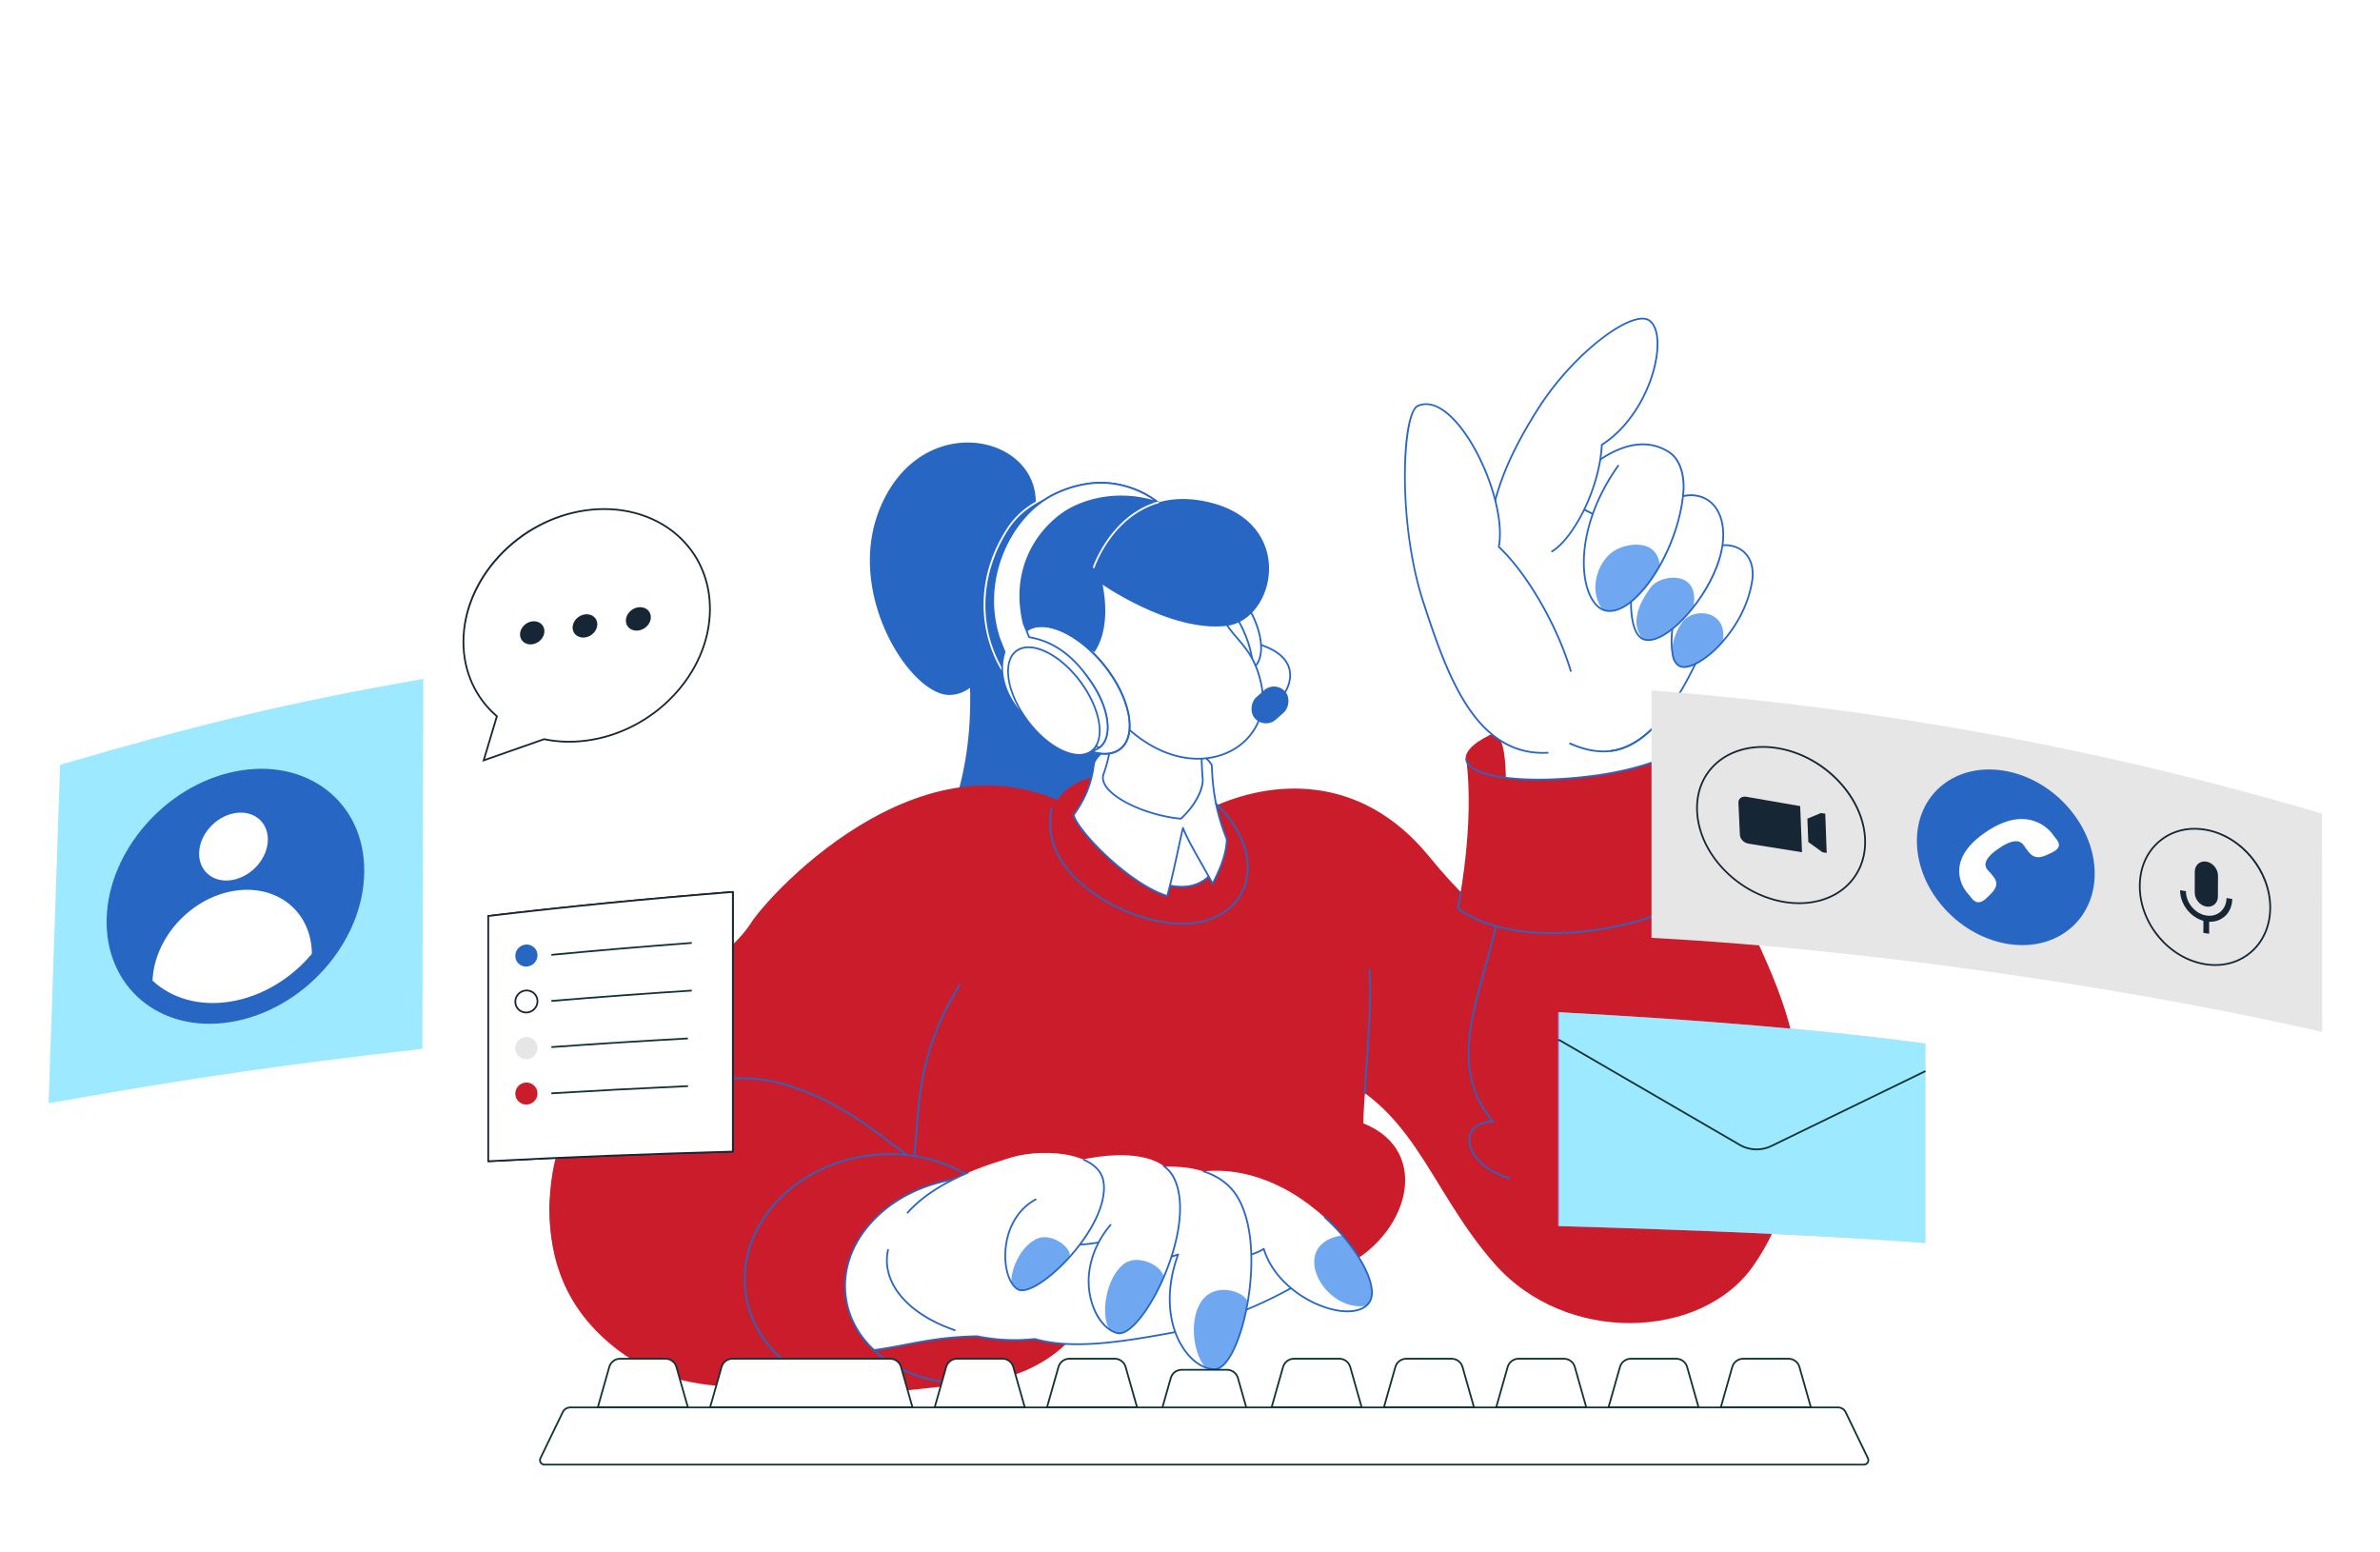 <svg xmlns="http://www.w3.org/2000/svg" viewBox="0 0 2300 1500" width="2300" height="1500"><path fill="#FFF" d="M0 0h2300v1500H0z"/><g transform="translate(531.0 307.0) rotate(0.0 605.5 519.5) scale(0.847 0.847)"><svg width="1429.482" height="1226.518" viewBox="0 0 1429.482 1226.518"><path d="M471.775 341.725c19.03 113.128 5.386 207.06-41.921 281.218l315.52-32.455-64.168-265.342-209.432 16.58z" fill="#2866C4"/><path d="M468.102 761.005c-74.466 121.72-27.126 180.156-79.01 300.163-52.235 120.818-215.483 181.595-333.729 87.357-69.921-55.725-73.957-182.784-10.14-276.886 56.643-83.523 154.362-133.446 184.655-181.13 22.194-34.936 211.912-241.755 389.277-117.868 5.918 11.708-115.499 130.25-151.053 188.365z" fill="#CA1C2B"/><path d="M468.102 761.005c-74.466 121.72-27.126 180.156-79.01 300.163m364.885-235.136c16.498 8.38 48.846 6.752 113.782 27.358 119.092 37.792 131.47 135.805 210.31 225.593 81.881 93.251 235.754 86.707 294.779 3.48 73.699-103.919 46.465-229.063-49.814-289.546-85.454-53.684-187.364-64.921-234.28-96.392-24.587-16.493-52.242-41.567-84.779-81.539-79.386-97.525-181.964-87.017-248.063-56.421-94.842 43.901-89.279 223.104-1.935 267.468z" fill="#CA1C2B"/><ellipse cx="1178.248" cy="486.144" fill="#CA1C2B" rx="133.434" ry="37.808" transform="matrix(.991 -.131 .131 .991 -53.691 159.14)"/><path d="M1092.099 559.986c-1.525-25.336 1.171-64.881-8.257-80.25-4.371-57.676 116.113-79.467 168.531-42.425 4.539 3.207 20.862 6.078 24.255 10.182-3.391 4.435-8.609 10.957-13.363 16.176 1.101 29.59 18.304 63.741 30.648 102.047 19.096 59.256-192.565 147.943-201.814-5.73z" fill="#fff"/><path d="M1095.903 981.853c-52.579-15.317-62.573-63.285-19.346-64.896-80.039-100.034 43.195-200.961-5.486-332.784-4.749-62.67 254.914-40.773 275.416 44.431 17.668 73.425 68.425 129.678 80.8 244.925 7.77 72.363-5.609 119.693-31.902 170.058-63.296 121.247-242.207 87.758-299.482-61.735zm-654.661-318.68c-63.661 68.177-85.06 240.091-72.979 313.79-61.617 20.539-33.829 117.793 57.925 127.105 187.705-108.727 362.522 31.166 476.091-19.85 77.385-34.762 106.513-133.277 26.257-165.248 1.255-52.553 16.136-173.866 1.088-197.996-28.335-45.438-106.3-99-126.595-110.315-11.555-6.443-16.186 24.549-55.405 63.768-9.391 9.391-43.249 3.13-54.261 1.043-42.783-26.087-61.935-74.226-73.872-72.729-75.107 9.42-149.818 29.982-178.25 60.431z" fill="#CA1C2B"/><path d="M389.091 1062.168a1 1 0 0 1-.917-1.396c23.115-53.466 26.492-94.813 29.757-134.799 4.113-50.37 7.998-97.948 49.318-165.488a.999.999 0 1 1 1.706 1.043c-41.072 67.135-44.938 114.481-49.031 164.608-3.278 40.147-6.668 81.661-29.914 135.429a1.001 1.001 0 0 1-.918.604zm706.533-79.355c-33.149-9.657-48.954-31.69-46.995-47.519 1.364-11.022 10.982-18.118 25.88-19.226-18.938-22.964-27.655-49.869-26.64-82.177.924-29.394 9.658-60.58 18.105-90.74 15.015-53.613 30.541-109.053 4.214-158.509l1.766-.939c26.704 50.164 11.067 105.995-4.054 159.988-17.507 62.511-34.043 121.556 9.418 172.617l1.337 1.571-2.062.076c-15.198.566-24.667 6.976-25.98 17.585-1.856 15.009 13.482 36.005 45.569 45.353l-.559 1.92zm-165.422-96.664c-.021 0-.042 0-.063-.002a1 1 0 0 1-.936-1.061c.479-7.673 1.023-15.824 1.583-24.225 2.879-43.196 6.142-92.155 3.631-117.494a1 1 0 0 1 .896-1.094 1.01 1.01 0 0 1 1.094.896c2.527 25.504-.741 74.551-3.626 117.824-.56 8.397-1.103 16.546-1.582 24.217a1 1 0 0 1-.997.938z" fill="#2866C4"/><path d="M1125.142 259.528c15.149-53.802 93.845-142.955 151.674-106.545 21.747 13.693 16.618 49.136 16.618 49.136s-183.441 111.21-168.292 57.409z" fill="#fff"/><path d="M1100.338 181.613c-32.953 45.042-75.234 164.317-75.234 164.317s99.867 159.124 185.88 148.302c69.292-8.718 109.704-132.553 120.394-154.023 24.954-50.118-231.04-158.596-231.04-158.596" fill="#fff"/><path d="M1202.511 495.756c-17.597 0-36.853-6.463-57.387-19.282-19.059-11.899-39.269-29.277-60.066-51.654-35.374-38.057-60.55-77.959-60.8-78.358a1 1 0 0 1-.096-.866c.423-1.194 42.707-119.93 75.37-164.574a1.002 1.002 0 0 1 1.197-.331c.528.224 53.496 22.735 108.219 51.552 73.639 38.778 115.215 69.909 123.575 92.528 2.165 5.858 2.081 11.203-.249 15.883-1.503 3.017-3.628 8.15-6.319 14.649-16.403 39.609-54.815 132.367-114.846 139.92a68.97 68.97 0 0 1-8.599.532zm-176.3-149.95c2.749 4.31 26.998 41.816 60.331 77.674 32.426 34.88 80.328 75.296 124.317 69.76 58.878-7.407 96.978-99.413 113.248-138.701 2.706-6.535 4.843-11.696 6.376-14.776 2.075-4.167 2.13-8.978.164-14.298-18.984-51.366-216.282-136.752-229.969-142.619-31.396 43.468-71.566 154.852-74.468 162.96z" fill="#2866C4"/><path d="M1071.7 241.088c6.712-35.266 15.025-71.928 55.703-136.365 40.678-64.436 108.049-114.458 127.195-101.735 23.806 15.819 2.55 106.386-53.899 141.913-2.416 48.557-31.651 106.27-56.784 121.652-24.748 15.146-79.059 10.498-72.215-25.465z" fill="#fff"/><path d="M1143.917 267.553a1 1 0 0 1-.524-1.853c23.989-14.682 53.812-70.669 56.308-120.849a.998.998 0 0 1 .467-.796c38.891-24.477 62.597-76.763 63.048-113.172.166-13.411-3.09-23.021-9.17-27.061-2.931-1.948-7.213-2.338-12.731-1.159-26.963 5.764-78.829 48.364-113.064 102.595-39.293 62.241-48.412 98.424-55.567 136.018a1 1 0 0 1-1.965-.374c7.193-37.798 16.361-74.174 55.841-136.711 34.504-54.657 86.978-97.634 114.338-103.483 6.061-1.297 10.858-.809 14.257 1.449 6.664 4.428 10.237 14.639 10.063 28.751-.456 36.807-24.338 89.607-63.544 114.563-2.706 50.64-32.912 107.051-57.233 121.937a.995.995 0 0 1-.521.147z" fill="#2866C4"/><path d="M990.753 100.585c-18.406 8.102-22.796 134.225 5.878 222.614 27.4 84.463 59.964 177.403 142.3 173.066 79.158-4.17 6.425-176.785-55.805-234.898 11.053-56.297-48.926-179.905-92.373-160.782zm381.439 199.735c-5.637 36.246-28.127 66.816-48.818 83.8-13.866 11.382-41.006 5.322-42.266-2.809-4.313-27.842 9.392-81.933 28.457-105.687 22.883-28.51 69.338-18.456 62.626 24.696z" fill="#fff"/><path d="M1288.196 396.625c-11.532-8.277-8.023-32.024 3.994-48.904 13.302-18.685 53.341-13.578 46.282 21.766-12.198 15.266-39.052 35.195-50.276 27.138z" fill="#70A7F1"/><path d="M1294.659 399.507c-2.657 0-5.049-.637-7.046-2.07-4.377-3.142-6.932-8.517-7.392-15.549l-.003-.011a3.319 3.319 0 0 1-.099-.411c-4.55-29.378 9.917-83.109 28.666-106.468 11.948-14.886 31.154-20.497 46.704-13.638 13.931 6.143 20.544 20.765 17.69 39.114-3.807 24.477-15.843 49.188-33.895 69.594l-.032.042c-9.579 11.988-30.702 29.395-44.595 29.396zm46.868-139.048c-11.37 0-23.031 5.637-31.181 15.791-18.128 22.584-32.648 76.509-28.25 104.908.008.053.026.107.042.161l.041.142a.99.99 0 0 1 .031.195c.402 6.465 2.674 11.36 6.568 14.156 10.078 7.234 36.144-11.015 48.854-26.878.027-.042.058-.082.091-.12 10.33-11.662 28.416-36.088 33.479-68.648 2.706-17.399-3.47-31.222-16.521-36.977-4.182-1.843-8.646-2.73-13.156-2.73zm-31.961 15.165h.01z" fill="#2866C4"/><path d="M1339 253.767c-3.778 54.006-65.815 124.525-91.598 112.662-24.022-11.053-16.336-110.406 26.29-152.008 23.389-22.826 69.086-14.66 65.309 39.346z" fill="#fff"/><path d="M1247.402 366.428c-15.436-18.617-3.124-42.179 9.079-58.925 11.008-15.106 57.243-20.374 48.515 22.937-22.381 28.465-46.788 42.389-57.594 35.988z" fill="#70A7F1"/><path d="M1253.79 368.74c-2.491 0-4.77-.465-6.807-1.402-6.086-2.801-10.44-10.864-12.591-23.319-5.595-32.403 4.931-97.453 38.601-130.313 12.347-12.049 30.373-15.638 44.856-8.932 15.746 7.292 23.818 25.175 22.147 49.063-1.331 19.038-9.971 41.582-24.327 63.479-13.048 19.903-29.427 36.874-43.813 45.397-6.751 4-12.869 6.026-18.066 6.026zm48.817-165.228c-10.083 0-20.48 4.074-28.218 11.625-33.185 32.387-43.548 96.563-38.026 128.542 2.034 11.776 5.995 19.329 11.456 21.842 5.66 2.604 13.621 1.04 23.018-4.528 28.782-17.053 64.392-67.637 67.165-107.295 1.61-23.014-6.042-40.185-20.993-47.109-4.48-2.075-9.403-3.077-14.401-3.077z" fill="#2866C4"/><path d="M1293.434 202.12c-7.208 68.988-57.663 140.519-89.218 131.728-27.911-7.776-41.336-88.5 15.142-165.009 23.159-31.372 80.339-26.664 74.076 33.281z" fill="#fff"/><path d="M1201.57 332.741c-15.004-18.967-8.15-49.368 9.337-64.073 14.305-12.03 52.974-18.581 55.953 13.958-28.134 48.843-54.634 56.763-65.29 50.115z" fill="#70A7F1"/><path d="M1209.661 335.572c-1.98 0-3.889-.252-5.714-.761-8.345-2.325-15.389-10.525-19.833-23.089-11.194-31.647-4.891-88.28 34.43-143.463a1 1 0 1 1 1.629 1.161c-38.903 54.598-45.195 110.477-34.173 141.636 4.221 11.932 10.785 19.684 18.484 21.829 7.002 1.952 15.477-.266 24.507-6.411 26.117-17.772 57.802-70.409 63.448-124.457a1 1 0 0 1 1.989.208c-2.574 24.647-10.942 51.422-23.562 75.395-11.875 22.557-26.728 40.966-40.75 50.508-7.24 4.927-14.202 7.445-20.455 7.445zm1.323 159.66a1 1 0 0 1-.124-1.992c17.696-2.227 35.082-12.408 51.675-30.261a1 1 0 0 1 1.465 1.361c-16.921 18.207-34.716 28.597-52.89 30.884a1.093 1.093 0 0 1-.126.008zm-77.571 2.18c-34.762 0-63.289-17.657-87.069-53.831-21.355-32.486-36.151-75.335-50.664-120.074-12.904-39.778-20.428-91.433-20.643-141.719-.194-45.705 5.815-77.938 15.313-82.119 10.047-4.423 21.737-1.654 33.813 8.011 16.819 13.463 34.196 40.15 46.481 71.388 12.276 31.215 17.33 61.781 13.568 81.945 31.963 30.078 66.398 89.547 82.009 141.693a1 1 0 1 1-1.916.574c-15.586-52.066-50.014-111.442-81.861-141.183a1.003 1.003 0 0 1-.299-.924c3.887-19.796-1.108-50.216-13.362-81.373-12.163-30.927-29.311-57.304-45.87-70.559-11.616-9.298-22.3-11.902-31.756-7.742-16.604 7.309-23.249 129.916 6.426 221.391 14.47 44.604 29.214 87.314 50.434 119.592 24.613 37.442 54.349 54.698 90.862 52.784a1.019 1.019 0 0 1 1.052.946 1 1 0 0 1-.946 1.051c-1.874.099-3.731.148-5.57.148z" fill="#2866C4"/><path d="M1293.435 203.12a1 1 0 0 1-.991-1.143c.05-.348 4.776-34.963-16.162-48.147-27.31-17.195-56.868-4.688-76.856 8.832a1 1 0 1 1-1.121-1.656c20.483-13.854 50.822-26.637 79.044-8.868 22.043 13.879 17.288 48.652 17.074 50.125a.999.999 0 0 1-.988.857z" fill="#2866C4"/><path d="M1318.296 652.274c30.599 8.789 58.194-17.83 58.194-29.308 0 0-49.91-100.8-65.967-154.366 2.386 16.331-40.893 43.562-118.699 53.882s-143.106 1.906-145.852-18.794c10.066 75.195-9.585 170.021-9.585 170.021 74.101 53.965 230.472 21.747 281.908-21.436zM.032 1020.084c.724 50.038 14.6 109.395 78.416 157.839 83.821 63.631 194.37 36.447 256.841 33.426 62.822 1.844 195.789-187.506 142.367-227.652-56.922 7.702-104.498-82.801-218.74-111.587C184.62 853.39-1.791 894.17.032 1020.084z" fill="#CA1C2B"/><ellipse cx="481.869" cy="1098.095" fill="#CA1C2B" rx="144.963" ry="116.839" transform="matrix(.991 -.131 .131 .991 -140.197 72.89)"/><path d="M470.726 985.165c-25.235 0-48.959-18.023-78.333-40.339-33.391-25.366-74.946-56.936-133.721-71.745-31.323-7.892-87.342-6.634-141.885 13.975a1 1 0 0 1-.707-1.871c47.578-17.975 105.078-23.617 143.081-14.043 59.172 14.909 100.908 46.615 134.442 72.092 31.729 24.105 56.799 43.143 83.919 39.474a1.004 1.004 0 0 1 1.125.857 1 1 0 0 1-.857 1.125c-2.371.32-4.725.476-7.064.476zm673.192-282.125c-35.085 0-77.01-5.866-108.119-28.521a1.003 1.003 0 0 1-.391-1.012c.015-.069 1.459-7.067 3.334-18.539a1.001 1.001 0 0 1 1.974.322c-1.562 9.547-2.826 16.014-3.222 17.987 44.739 32.186 112.017 29.587 148.225 25.152 54.08-6.62 105.867-25.038 131.934-46.922a.997.997 0 0 1 .919-.195c9.836 2.825 28.27.487 42.085-8.321 5.918-3.772 13.297-10.336 14.845-20.181a1.001 1.001 0 0 1 1.977.311c-1.317 8.375-6.762 15.829-15.746 21.557-14.055 8.962-32.817 11.428-43.197 8.698-26.468 21.968-78.41 40.408-132.572 47.039-11.473 1.404-26.052 2.624-42.045 2.625z" fill="#2866C4"/><ellipse cx="380.768" cy="1090.318" fill="#CA1C2B" rx="158.527" ry="135.548" transform="matrix(.987 -.159 .159 .987 -168.417 74.358)"/><path d="M324.369 1181.338c76.964-2.313 94.907-19.586 175.432-19.586 62.822 1.844 31.922-137.714-21.501-177.86-19.58 2.649-38.055-6.322-58.518-20.404-187.907 23.543-178.264 220.34-95.414 217.85z" fill="#fff"/><path d="M338.164 1117.155c-8.484-63.968 48.976-124.358 128.342-134.885a181.701 181.701 0 0 1 14.491-1.334c-32.838-21.798-76.373-31.751-121.768-24.444-86.44 13.912-146.87 85.106-134.974 159.016 11.754 73.031 89.728 121.379 174.974 109.096l89.328-9.753c-75.817 6.388-142.218-36.069-150.392-97.697z" fill="#CA1C2B"/><path d="M473.512 1216.487c-70.192 0-128.694-41.563-136.338-99.2-4.144-31.244 7.041-62.604 31.494-88.305 24.397-25.641 59.098-42.582 97.708-47.703 3.81-.506 7.676-.894 11.529-1.158-33.389-21.174-76.387-29.421-118.516-22.642-41.571 6.69-78.42 26.815-103.759 56.668-25.301 29.808-36.092 65.749-30.386 101.201 6.807 42.296 37.193 78.595 81.283 97.101a1 1 0 0 1-.774 1.844c-21.642-9.083-40.574-22.668-54.75-39.286-14.662-17.188-24.252-37.707-27.734-59.34-5.801-36.04 5.15-72.553 30.836-102.813 25.647-30.216 62.925-50.582 104.967-57.349 43.695-7.031 88.335 1.934 122.48 24.599a1 1 0 0 1-.502 1.832 181.02 181.02 0 0 0-14.412 1.326c-38.159 5.062-72.438 21.788-96.521 47.1-24.028 25.253-35.023 56.03-30.96 86.662 8.048 60.675 73.636 103.193 149.317 96.832.553-.066 1.034.362 1.081.912a1 1 0 0 1-.913 1.08c-5.092.43-10.142.64-15.129.64z" fill="#2866C4"/><path d="M521.058 959.835c-40.721 12.32-120.927 40.332-134.757 103.508-17.643 80.592 143.261 139.084 239.865 76.814 78.679-50.716-64.387-192.642-105.108-180.322z" fill="#fff"/><path d="M462.4 1155.986a1 1 0 0 1-.325-.055c-54.841-18.844-84.967-55.271-76.751-92.802a1 1 0 0 1 1.954.427c-7.985 36.474 21.63 71.99 75.448 90.483a1 1 0 0 1-.325 1.946zm-53.782-134.052a1 1 0 0 1-.747-1.665c15.662-17.602 38.969-33.044 69.274-45.9a1 1 0 0 1 .781 1.842c-30.031 12.739-53.098 28.01-68.561 45.389a.999.999 0 0 1-.748.335z" fill="#2866C4"/><path d="M903.666 1059.563c1.595 19.576-104.711 81.966-193.967 98.414-85.292 15.718-180.266 30.939-214.807-41.806-33.208-69.938 133.804-104.016 231.546-66.219 43.225-35.66 173.463-36.599 177.228 9.611z" fill="#fff"/><path d="M563.924 1052.321c39.484-12.602 106.971-18.899 162.514-2.369" fill="#fff"/><path d="M370.238 1178.674a1 1 0 0 1-.132-1.991c13.368-1.801 25.152-4.057 36.548-6.237 23.499-4.498 45.693-8.746 81.127-9.557.075 0 .15.005.224.021 21.62 4.431 44.314 5.502 65.631 3.092.131-.014.263-.003.39.033 42.217 12.182 97.641 3.621 155.492-7.04 92.363-17.021 194.59-79.695 193.151-97.35a1 1 0 0 1 .916-1.078c.549-.029 1.033.364 1.078.916.823 10.11-24.078 30.264-63.439 51.343-43.301 23.188-91.174 40.733-131.344 48.136-58.006 10.69-113.607 19.271-156.217 7.05-21.43 2.401-44.225 1.321-65.948-3.12-35.203.813-57.294 5.042-80.684 9.519-11.423 2.187-23.235 4.447-36.658 6.256a1.02 1.02 0 0 1-.135.009z" fill="#2866C4"/><path d="M673.391 1002.798c57.258-41.216 115.972-34.615 163.55-9.952 26.958 13.974 53.595 36.409 73.203 60.454 11.384 31.608 4.535 41.069 21.69 73.851-24.029 20.235-100.071-9.635-116.894-64.999-24.44 16.966-88.029 10.446-88.029 10.446s-90.077-40.048-53.52-69.799z" fill="#fff"/><path d="M935.814 1122.593a19.493 19.493 0 0 1-3.98 4.557c-48.346 7.821-90.633-70.199-27.17-80.432 24.735 29.455 39.603 62.359 31.15 75.875z" fill="#70A7F1"/><path d="M910.49 1134.528c-6.707 0-14.257-1.187-22.343-3.581-28.826-8.539-62.599-32.587-73.763-67.226-25.176 16.05-85.005 10.133-87.575 9.87a1.002 1.002 0 0 1-.894-1.097c.057-.55.561-.94 1.097-.894.633.066 63.502 6.288 87.357-10.271a1.002 1.002 0 0 1 1.527.53c10.519 34.616 44.151 58.678 72.818 67.169 18.219 5.397 34.101 4.408 42.475-2.644a18.582 18.582 0 0 0 3.776-4.322c8.174-13.07-4.888-44.482-31.059-74.689a238.022 238.022 0 0 0-19.72-20.157 1.001 1.001 0 0 1-.067-1.413 1.002 1.002 0 0 1 1.413-.067 240.527 240.527 0 0 1 19.886 20.327c27.162 31.354 40.01 63.042 31.242 77.061a20.552 20.552 0 0 1-4.182 4.79c-5.214 4.391-12.813 6.613-21.99 6.614z" fill="#2866C4"/><path d="M630.522 981.564c46.211-15.253 114.705-23.986 147.283 11.811 46.766 51.388 12.874 206.102-18.855 206.134s-69.17-56.684-41.666-130.887c-19.395 6.546-79.911 28.108-102.704-5.779s-17.004-70.404 15.942-81.278z" fill="#fff"/><path d="M796.757 1122.354c-6.601 40.909-23.92 77.14-37.807 77.155-3.523.004-7.278-.864-11.127-2.489-14.749-18.191-18.29-59.174-1.463-78.158 15.706-17.72 45.118-8.454 50.397 3.492z" fill="#70A7F1"/><path d="M758.923 1200.509c-12.314 0-25.548-8.443-35.403-22.593-19.227-27.601-22.132-67.724-7.888-107.68-11.595 3.929-32.698 11-53.733 12.053a1.01 1.01 0 0 1-1.048-.949 1 1 0 0 1 .949-1.049c21.041-1.053 42.256-8.243 53.654-12.106l1.511-.511a1.001 1.001 0 0 1 1.257 1.295c-14.821 39.988-12.227 80.289 6.939 107.804 9.482 13.612 22.102 21.736 33.763 21.736h.025c7.244-.008 15.205-9.009 22.417-25.347 10.703-24.245 17.756-59.773 18.406-92.722.765-38.781-7.299-69.463-22.706-86.394-7.854-8.63-18.313-15.1-31.083-19.229a1 1 0 0 1 .615-1.903c13.106 4.238 23.855 10.896 31.946 19.786 15.754 17.311 24.002 48.484 23.227 87.778-.654 33.195-7.772 69.019-18.575 93.49-5.342 12.102-13.885 26.528-24.245 26.539h-.027zM603.081 1058.27c-3.357 0-6.378-.198-8.952-.593a1 1 0 1 1 .303-1.977c17.296 2.648 55.285-3.721 77.857-20.112a1 1 0 1 1 1.174 1.619c-19.63 14.255-50.735 21.063-70.383 21.063z" fill="#2866C4"/><path d="M566.866 973.757c40.203-18.898 124.826-32.282 145.271 6.887 29.349 56.23-36.51 184.941-64.529 177.599-28.018-7.342-52.537-70.206-7.499-123.304-18.643 1.274-54.386 42.432-78.763 14.226s-23.142-61.935 5.52-75.408z" fill="#fff"/><path d="M700.838 1094.555c-15.889 37.085-40.492 67.026-53.23 63.688-3.033-.795-6.067-2.372-9.017-4.608-10.086-17.153-3.513-57.661 15.947-73.648 15.79-12.973 44.507.972 46.301 14.568z" fill="#70A7F1"/><path d="M650.06 1159.554c-.915 0-1.818-.109-2.705-.342-12.364-3.24-23.581-16.465-29.274-34.515-9.406-29.82-1.456-63.616 21.266-90.404a1 1 0 1 1 1.526 1.293c-22.274 26.261-30.081 59.349-20.883 88.51 5.405 17.137 16.346 30.16 27.873 33.181 6.362 1.669 15.448-4.42 25.588-17.14 15.074-18.909 29.547-48.624 37.771-77.55 9.678-34.037 9.688-62.974.029-81.479-2.534-4.854-6.204-9.07-10.909-12.531a1 1 0 0 1 1.185-1.611c4.952 3.644 8.82 8.09 11.497 13.217 9.896 18.961 9.939 48.421.121 82.952-8.292 29.163-22.903 59.147-38.131 78.25-6.815 8.55-16.389 18.17-24.954 18.17z" fill="#2866C4"/><path d="M521.058 959.835c34.528-12.947 105.541-10.256 111.096 25.998 7.974 52.045-78.287 135.491-98.328 122.208s-22.292-79.067 20.937-102.206c-3.198 29.37-25.032 40.992-43.316 16.024-18.283-24.968-15.005-52.793 9.611-62.023z" fill="#fff"/><path d="M593.495 1071.435c-23.074 25.707-49.649 43.248-59.67 36.606-2.505-1.66-4.732-4.141-6.627-7.256-1.527-12.514 9.005-40.981 28.802-50.023 16.618-7.591 40.098 9.769 37.495 20.673z" fill="#70A7F1"/><path d="M539.153 1110.471c-2.189 0-4.191-.477-5.88-1.596-9.368-6.209-15.05-23.403-14.14-42.785 1.276-27.182 14.419-50.037 35.157-61.138a1.001 1.001 0 0 1 .944 1.764c-20.111 10.765-32.859 32.996-34.103 59.468-.878 18.704 4.445 35.19 13.246 41.023 4.49 2.979 13.197.631 24.514-6.603 16.896-10.801 36.218-30.244 50.425-50.744 16.707-24.106 24.466-46.792 21.849-63.877-1.617-10.55-8.98-18.787-21.887-24.481a1 1 0 1 1 .808-1.83c13.381 5.904 21.354 14.897 23.056 26.009 2.695 17.593-5.182 40.79-22.182 65.319-14.348 20.703-33.887 40.355-50.991 51.289-6.348 4.058-14.383 8.182-20.816 8.182zm589.381-582.568c-13.745 0-26.535-.728-37.911-2.193-28.039-3.613-44.248-11.387-45.642-21.889a.999.999 0 1 1 1.982-.263c1.245 9.381 17.251 16.733 43.915 20.168 27.462 3.539 63.267 2.745 100.814-2.235 63.58-8.433 104.233-28.659 115.101-43.882 2.342-3.28 3.267-6.245 2.749-8.811a1 1 0 1 1 1.961-.395c.631 3.131-.405 6.619-3.082 10.368-11.11 15.564-52.295 36.191-116.465 44.703-22.188 2.943-43.78 4.429-63.423 4.429zm189.763 125.37a1.001 1.001 0 0 1-.599-1.801c4.992-3.723 11.805-10.158 16.641-14.9a15.537 15.537 0 0 0 3.648-16.554l-32.838-87.394a1.001 1.001 0 0 1 1.873-.704l32.838 87.394c2.442 6.5.825 13.834-4.121 18.685-4.88 4.786-11.764 11.286-16.846 15.076a.995.995 0 0 1-.597.198zm-766.238-422.82c25.112-93.297-126.479-134.511-175.597-11.647-38.871 97.231 35.569 211.513 79.606 211.513s60.445-72.44 69.444-96.425 9.26-39.211 26.548-103.441z" fill="#2866C4"/><path d="M571.921 586.143c7.161 66.55 116.229 119.21 175.788 101.961 58.611-16.975 67.155-82.98 11.752-134.643-51.239-47.78-196.727-52.705-187.54 32.682z" fill="#CA1C2B"/><path d="M637.069 580.457c4.143 44.545 64.941 77.912 99.404 66.366 33.914-11.362 37.335-55.966 9.64-92.705-26.251-34.824-114.36-30.814-109.044 26.34z" fill="#fff"/><path d="M721.308 650.096c-15.077 0-32.632-5.555-48.267-15.739-21.623-14.086-35.097-33.697-36.968-53.807-1.953-20.995 8.273-36.932 28.793-44.875 28.289-10.95 66.626-2.613 82.045 17.841 16.261 21.572 22.549 47.265 16.411 67.053-4.147 13.37-13.322 22.776-26.533 27.202-4.672 1.565-9.909 2.325-15.482 2.325zm-28.989-117.291c-9.208 0-18.413 1.515-26.73 4.735-11.358 4.397-30.038 15.807-27.524 42.825 1.814 19.498 14.96 38.566 36.068 52.316 20.921 13.628 45.264 18.808 62.022 13.193 12.575-4.213 21.309-13.169 25.258-25.898 5.951-19.185-.218-44.189-16.099-65.256-10.423-13.828-31.719-21.915-52.996-21.915z" fill="#2866C4"/><ellipse cx="760.444" cy="342.595" fill="#fff" rx="37.526" ry="71.394" transform="matrix(.813 -.582 .582 .813 -57.356 506.454)"/><path d="M788.586 405.662c-6.229 0-13.279-1.896-20.797-5.676-13.752-6.914-27.488-19.334-38.678-34.973-11.188-15.639-18.51-32.649-20.613-47.898-2.135-15.477 1.353-27.337 9.821-33.396 8.469-6.059 20.82-5.532 34.779 1.486 13.753 6.914 27.488 19.334 38.678 34.973 11.188 15.639 18.51 32.649 20.613 47.898 2.136 15.477-1.353 27.337-9.821 33.396-3.908 2.796-8.645 4.189-13.982 4.189zm-56.273-124.134c-4.924 0-9.268 1.269-12.829 3.817-7.835 5.605-11.033 16.792-9.004 31.497 2.061 14.933 9.255 31.627 20.259 47.007s24.481 27.579 37.949 34.351c13.261 6.667 24.882 7.253 32.717 1.646 7.835-5.605 11.033-16.792 9.004-31.497-2.06-14.933-9.255-31.627-20.259-47.007s-24.481-27.579-37.949-34.351c-7.233-3.636-13.979-5.463-19.888-5.463z" fill="#2866C4"/><ellipse cx="741.723" cy="359.715" fill="#fff" rx="45.299" ry="86.182" transform="matrix(.833 -.553 .553 .833 -75.175 470.285)"/><path d="M774.278 436.8c-7.794 0-16.633-2.586-26.015-7.721-16.271-8.905-32.292-24.444-45.112-43.755-26.589-40.05-30.918-84.12-9.649-98.241 21.27-14.122 60.205 6.975 86.793 47.024 12.821 19.311 20.924 40.108 22.815 58.56 1.915 18.681-2.761 32.773-13.166 39.681-4.479 2.974-9.774 4.453-15.666 4.453zm-65.092-152.167c-5.43 0-10.373 1.324-14.578 4.116-20.35 13.511-15.77 56.337 10.209 95.468 12.645 19.046 28.415 34.355 44.407 43.107 15.791 8.643 29.857 9.833 39.614 3.357 9.756-6.477 14.117-19.905 12.282-37.811-1.859-18.135-9.848-38.612-22.492-57.657-20.61-31.043-48.596-50.581-69.442-50.581z" fill="#2866C4"/><path d="M598.015 567.267c5.679 20.325 64.901 79.639 106.821 92.342 7.253-25.895 13.338-58.752 17.963-77.489 7.377 18.102 18.68 35.359 33.843 63.516 7.724-15.279 15.587-32.307 16.155-50.812-14.291-35.569-16.196-62.563-17.149-84.476-17.229-31.123-119.807-39.6-134.312-2.328-2.246 17.889-6.532 35.747-23.322 59.248z" fill="#fff"/><path d="M704.836 660.609c-.097 0-.195-.015-.29-.043-18.759-5.685-43.32-21.551-67.385-43.531-21.104-19.275-37.222-39.167-40.108-49.499a1 1 0 0 1 .149-.851c15.87-22.213 20.729-39.567 23.143-58.791a.967.967 0 0 1 .06-.238c5.475-14.068 23.929-23.168 50.629-24.965 32.667-2.203 74.636 7.564 85.49 27.172a1 1 0 0 1 .124.441c1.026 23.626 3.19 49.584 17.077 84.146a.997.997 0 0 1 .072.404c-.574 18.727-8.349 35.578-16.262 51.232a1.002 1.002 0 0 1-.88.549c-.373-.024-.717-.199-.894-.525-5.223-9.698-10.042-18.198-14.294-25.697-7.583-13.376-13.698-24.163-18.413-35.096-1.538 6.487-3.243 14.402-5.034 22.716-3.59 16.668-7.66 35.56-12.222 51.846a.996.996 0 0 1-.963.73zm-105.724-93.158c6.132 19.675 63.465 77.667 105.037 90.897 4.435-16.002 8.405-34.434 11.917-50.736 2.076-9.639 4.037-18.743 5.763-25.731.104-.42.467-.726.898-.758a.99.99 0 0 1 .998.62c4.81 11.801 11.285 23.223 19.483 37.684 4.009 7.07 8.521 15.029 13.403 24.047 7.477-14.909 14.589-30.911 15.18-48.472-13.887-34.639-16.095-60.683-17.131-84.372-10.656-18.784-51.553-28.09-83.493-25.942-25.82 1.738-43.616 10.331-48.855 23.582-2.442 19.36-7.345 36.865-23.201 59.183z" fill="#2866C4"/><path d="M642.389 450.684c.737 25.787-2.928 49.846-10.166 69.791-7.695 21.202 44.032 47.037 88.207 51.018 17.223-15.838 25.365-34.045 24.928-44.986-1.545-17.097-1.764-35.764-.648-58.404z" fill="#fff"/><path d="M720.43 572.493a.903.903 0 0 1-.09-.004c-35.975-3.243-75.688-20.64-86.721-37.991-3.189-5.016-3.976-9.849-2.336-14.365 7.332-20.203 10.827-44.208 10.106-69.42a1 1 0 0 1 1.168-1.015l102.321 17.419a1 1 0 0 1 .831 1.035c-1.113 22.563-.909 41.077.645 58.265.436 10.873-7.204 29.221-25.247 45.812-.186.17-.427.264-.677.264zm-77.01-120.619c.582 25.016-2.958 48.831-10.257 68.942-1.416 3.902-.695 8.144 2.144 12.609 10.702 16.831 49.446 33.736 84.771 37.031 17.246-15.996 24.679-33.944 24.28-43.909-1.538-17.008-1.76-35.349-.69-57.607z" fill="#2866C4"/><path d="M727.429 237.866c-53.353-57.097-164.232-59.069-204.459 2.836-65.509 100.813-1.694 220.103 98.048 227.401 36.605 2.678 125.899-258.458 106.411-230.237z" fill="#2866C4"/><path d="M741.35 271.458c19.173 22.454 21.604 51.788 26.392 67.337 8.431 27.379 36.422 33.51 45.073 83.182 11.967 68.714-74.367 117.279-153.405 46.125-6.838 32.136-47.145 21.107-51.932-9.202-71.631-27.177-90.393-145.106 14.18-77.531-80.676-130.401 61.929-177.559 119.692-109.912z" fill="#fff"/><path d="M642.39 451.684c-.038 0-.077-.002-.115-.006-11.801-1.354-20.315-6.578-22.775-13.974-1.384-4.162-.515-8.378 2.268-11.004 2.34-2.208 5.651-2.973 9.363-2.246-14.325-17.681-31.231-29.253-50.292-34.416a1.001 1.001 0 0 1-.704-1.227 1.004 1.004 0 0 1 1.227-.704c20.366 5.516 38.301 18.166 53.308 37.597a1 1 0 0 1-1.161 1.54c-4.201-1.673-7.98-1.343-10.368.911-2.21 2.085-2.878 5.502-1.742 8.917 2.208 6.639 10.098 11.356 21.105 12.618a1 1 0 0 1-.112 1.993zm-12.019-150.802c12.077 56.497-8.713 80.488-8.713 80.488-75.303-59.036-13.562-177.754 55.713-153.184 0 0-24.145 25.335-47 72.696z" fill="#2866C4"/><path d="M621.018 284.656s32.163-97.289 130.583-74.426c101.65 23.614 76.506 134.915 20.872 141.326-65.382 7.534-145.471-49.768-145.471-49.768z" fill="#2866C4"/><path d="M739.769 504.067c-24.071 0-52.451-9.493-81.029-35.22a.999.999 0 1 1 1.338-1.486c28.16 25.35 56.078 34.703 79.704 34.705 14.947 0 28.173-3.741 38.666-9.544 25.678-14.199 38.469-41.165 33.382-70.372-5.145-29.54-17.201-43.55-27.839-55.91-7.083-8.229-13.772-16.003-17.205-27.149a1 1 0 0 1 1.912-.589c3.309 10.748 9.565 18.017 16.809 26.434 10.807 12.557 23.054 26.788 28.294 56.872 5.237 30.073-7.938 57.84-34.385 72.465-10.762 5.952-24.334 9.794-39.646 9.795z" fill="#2866C4"/><path d="M621.019 469.103c-.024 0-.049 0-.074-.002-47.144-3.45-88.381-31.882-110.31-76.058-11.241-22.646-16.468-48.064-15.116-73.509 1.475-27.765 10.429-54.471 26.613-79.376 15.44-23.762 42.281-39.662 75.578-44.771a1 1 0 0 1 .304 1.976c-32.726 5.022-59.079 20.607-74.205 43.885-30.632 47.141-34.887 103.554-11.382 150.906 21.611 43.536 62.233 71.556 108.664 74.953a1.001 1.001 0 0 1-.072 1.997z" fill="#fff"/><ellipse cx="597.459" cy="424.629" fill="#fff" rx="45.299" ry="86.182" transform="matrix(.779 -.627 .627 .779 -134.19 468.866)"/><path d="M633.642 498.469c-21.23 0-49.68-16.8-72.234-44.789-30.163-37.432-38.53-80.917-18.651-96.936 19.878-16.016 60.59 1.403 90.754 38.835 30.163 37.432 38.53 80.917 18.651 96.936-5.015 4.041-11.357 5.954-18.52 5.954zm-72.215-145.756c-6.749 0-12.708 1.795-17.415 5.589-19.02 15.326-10.517 57.55 18.954 94.123 29.47 36.573 68.919 53.859 87.941 38.532 19.02-15.326 10.517-57.55-18.954-94.123-22.177-27.521-50.005-44.121-70.526-44.121z" fill="#2866C4"/><path d="M633.642 498.469c-21.23 0-49.68-16.8-72.234-44.789-30.163-37.432-38.53-80.917-18.651-96.936 19.878-16.016 60.59 1.403 90.754 38.835 30.163 37.432 38.53 80.917 18.651 96.936-5.015 4.041-11.357 5.954-18.52 5.954zm-72.215-145.756c-6.749 0-12.708 1.795-17.415 5.589-19.02 15.326-10.517 57.55 18.954 94.123 29.47 36.573 68.919 53.859 87.941 38.532 19.02-15.326 10.517-57.55-18.954-94.123-22.177-27.521-50.005-44.121-70.526-44.121z" fill="#2866C4"/><ellipse cx="584.531" cy="433.31" fill="#fff" rx="37.526" ry="71.394" transform="matrix(.8 -.6 .6 .8 -143.081 437.257)"/><g fill="#2866C4"><path d="M613.377 495.741c-6.059 0-12.905-1.741-20.223-5.218-13.904-6.606-27.914-18.717-39.449-34.102s-19.233-32.229-21.676-47.426c-2.48-15.426.743-27.361 9.074-33.607 8.332-6.246 20.692-5.993 34.804.71 13.903 6.605 27.914 18.718 39.448 34.102 11.535 15.386 19.233 32.229 21.676 47.426 2.48 15.426-.743 27.361-9.074 33.607-4.011 3.007-8.957 4.508-14.58 4.508zm-57.684-122.863c-5.194 0-9.733 1.368-13.39 4.11-7.708 5.779-10.656 17.033-8.3 31.689 2.393 14.883 9.958 31.413 21.302 46.543 11.344 15.131 25.09 27.026 38.706 33.496 13.409 6.37 25.038 6.695 32.745.917 7.708-5.779 10.656-17.033 8.3-31.689-2.393-14.883-9.958-31.413-21.302-46.543-11.344-15.131-25.09-27.026-38.706-33.496-7.046-3.348-13.603-5.026-19.355-5.026zm-42.686-6.404a1 1 0 0 1-.952-.691c-9.609-29.595-9.083-61.165 1.523-91.295 9.465-26.89 26.76-50.721 47.451-65.384 14.822-10.503 33.691-17.86 53.132-20.713 28.104-4.128 57.551 3.718 80.785 21.521l.002.002.017.013a1 1 0 0 1-.921 1.742c-46.934-15.313-88.548-2.02-109.924 14.016-14.166 10.627-59.065 50.901-42.091 122.955a.998.998 0 0 1-.464 1.09l-28.05 16.605a.993.993 0 0 1-.509.14zm115.988-177.161c-4.863 0-9.721.348-14.543 1.056-19.134 2.809-37.696 10.042-52.266 20.367-38.526 27.302-68.472 90.14-48.609 153.239l26.34-15.592c-6.26-27.139-4.55-52.634 5.084-75.788 10.03-24.106 26.157-39.685 37.92-48.509 20.883-15.666 60.708-28.772 106.014-16.057-17.856-12.191-38.908-18.715-59.94-18.715z"/><path d="M604.337 499.744c-6.059 0-12.905-1.742-20.224-5.219-13.904-6.605-27.913-18.716-39.448-34.102-23.945-31.939-29.599-68.291-12.602-81.034 8.332-6.247 20.692-5.994 34.803.71 13.904 6.605 27.914 18.716 39.449 34.102 23.945 31.939 29.599 68.291 12.602 81.034-4.011 3.007-8.957 4.508-14.58 4.508zm-57.684-122.863c-5.194 0-9.733 1.368-13.39 4.11-16.115 12.082-10.282 47.177 13.002 78.233 11.344 15.131 25.09 27.026 38.706 33.496 13.408 6.37 25.038 6.696 32.745.916 16.115-12.082 10.282-47.177-13.002-78.233-11.344-15.131-25.09-27.026-38.706-33.496-7.046-3.348-13.602-5.026-19.355-5.026zm290.506 54.437a1 1 0 0 1-.787-1.616c4.153-5.314 10.21-17.555 6.567-29.72-3.346-11.178-13.897-19.836-31.36-25.734a1 1 0 0 1 .641-1.894c18.112 6.117 29.093 15.22 32.636 27.055 3.877 12.947-2.518 25.908-6.907 31.525a.998.998 0 0 1-.789.384z"/><rect height="46.155" rx="16.937" transform="matrix(.666 .746 -.746 .666 604.486 -465.416)" width="33.875" x="804.635" y="418.723"/><path d="M722.494 692.352c-30.598 0-67.741-11.787-98.303-32.287-31.5-21.13-50.417-47.345-53.265-73.815-.866-8.044-.687-20.415 1.112-27.189a1 1 0 0 1 1.933.513c-1.738 6.551-1.902 18.599-1.056 26.463 2.784 25.873 21.39 51.573 52.39 72.368 39.302 26.364 89.524 38.182 122.125 28.738 24.636-7.135 41.14-23.117 46.472-45.004 6.761-27.754-5.969-60.255-34.053-86.938a1 1 0 0 1 1.377-1.45c28.61 27.184 41.552 60.403 34.618 88.862-5.508 22.612-22.505 39.108-47.857 46.452-7.664 2.219-16.284 3.287-25.493 3.288z"/></g><path d="M583.522 224.885c19.372-14.533 61.61-30.227 110.835-14.167l-.018-.013c-22.784-17.458-51.632-25.494-80.031-21.325-20.609 3.025-38.954 10.799-52.698 20.54-40.333 28.582-69.032 92.634-48.602 155.555l6.281 15.895c-8.398 26.372 2.941 53.712 24.272 75.85l83.798 33.213c16.561-12.417 10.863-47.995-12.715-79.514 0 0 0-.002-.002-.002a158.28 158.28 0 0 0-2.987-4.16c-.066-.09-.132-.181-.199-.27a144.986 144.986 0 0 0-2.944-3.81c-.132-.165-.263-.332-.395-.496a139.258 139.258 0 0 0-3.496-4.166 126.407 126.407 0 0 0-6.468-6.872c-.328-.323-.658-.641-.99-.96-.916-.88-1.841-1.745-2.783-2.591-.393-.354-.79-.7-1.188-1.047-.905-.79-1.817-1.568-2.745-2.326-.46-.376-.928-.741-1.394-1.109a98.222 98.222 0 0 0-2.705-2.071c-.529-.389-1.067-.763-1.603-1.141a98.847 98.847 0 0 0-2.664-1.83c-.598-.393-1.209-.766-1.816-1.146a94.345 94.345 0 0 0-2.62-1.598c-.672-.39-1.36-.756-2.042-1.129-.851-.465-1.699-.936-2.566-1.374-.751-.38-1.52-.729-2.284-1.089-.831-.391-1.655-.792-2.501-1.158-.837-.363-1.697-.689-2.55-1.027-.803-.318-1.596-.651-2.412-.946-.948-.343-1.922-.643-2.889-.956-.751-.242-1.489-.506-2.251-.729-1.131-.331-2.291-.611-3.446-.899-.628-.156-1.241-.338-1.877-.482a89.325 89.325 0 0 0-5.507-1.063l-6.261-15.603c-13.974-59.319 12.799-101.729 42.464-123.984z" fill="#fff"/><path d="M627.358 491.433c-.125 0-.25-.023-.369-.07l-83.798-33.213a1.02 1.02 0 0 1-.352-.236c-23.629-24.523-32.36-51.679-24.612-76.506l-6.15-15.565c-9.63-29.655-9.104-61.224 1.502-91.354 9.465-26.89 26.761-50.721 47.452-65.384 14.822-10.503 33.691-17.86 53.131-20.713 28.107-4.128 57.552 3.719 80.785 21.521.387.296.513.835.286 1.267a.995.995 0 0 1-1.186.491c-46.934-15.312-88.549-2.02-109.925 14.016l-.6-.8.6.8c-14.16 10.624-59.031 50.877-42.108 122.882l6.022 15.009c1.649.274 3.331.604 5.009.983.394.089.778.192 1.164.295.244.065.488.131.735.192l.442.11c1.021.254 2.043.507 3.043.801.517.151 1.025.32 1.532.49l1.396.455c.762.244 1.524.488 2.271.758.589.213 1.167.446 1.745.679l1.324.526c.655.257 1.309.514 1.95.792a62.1 62.1 0 0 1 1.958.9l1.131.532c.587.273 1.173.547 1.749.839.758.383 1.501.79 2.245 1.197l.857.468c.522.283 1.044.567 1.558.865.891.517 1.764 1.063 2.637 1.608l.479.298c.459.286.917.571 1.368.868.91.598 1.803 1.221 2.691 1.849l.364.256c.42.296.841.592 1.256.897.923.679 1.831 1.381 2.731 2.092l.299.236c.371.292.742.584 1.108.883.936.765 1.857 1.55 2.77 2.347l.139.122c.355.31.709.62 1.061.936.95.854 1.883 1.726 2.807 2.614.334.322.667.643.998.969a120.683 120.683 0 0 1 3.641 3.741c.979 1.048 1.947 2.12 2.878 3.186l.602.695c1.018 1.182 2 2.36 2.919 3.501l.397.498a148.722 148.722 0 0 1 2.965 3.837l.202.274a159.08 159.08 0 0 1 3.005 4.184c23.843 31.872 29.457 68.169 12.496 80.886a1 1 0 0 1-.6.2zM544.13 456.37l83.067 32.924c15.533-12.363 9.633-47.045-13.356-77.775a158.685 158.685 0 0 0-2.991-4.165l-.196-.267a147.978 147.978 0 0 0-2.925-3.786l-.393-.494a139.052 139.052 0 0 0-2.877-3.45l-.593-.686a128.47 128.47 0 0 0-3.621-3.973 109.714 109.714 0 0 0-3.775-3.796 113.068 113.068 0 0 0-2.758-2.568c-.344-.31-.692-.613-1.04-.917l-.138-.121c-.896-.783-1.8-1.553-2.72-2.304-.356-.292-.718-.576-1.08-.861l-.301-.237a98.275 98.275 0 0 0-2.678-2.051c-.403-.297-.812-.584-1.221-.872l-.367-.258a96.873 96.873 0 0 0-2.637-1.812 62.993 62.993 0 0 0-1.326-.84l-.471-.293a94.094 94.094 0 0 0-2.592-1.582 61.5 61.5 0 0 0-1.508-.837l-.863-.471c-.724-.396-1.448-.793-2.186-1.167-.557-.282-1.125-.546-1.692-.811l-1.143-.537a60.282 60.282 0 0 0-1.896-.873 57.606 57.606 0 0 0-1.886-.765l-1.34-.533a49.869 49.869 0 0 0-1.679-.653 59 59 0 0 0-2.199-.733l-1.421-.464a38.218 38.218 0 0 0-1.46-.467c-.974-.286-1.969-.532-2.963-.779l-.443-.11a39.51 39.51 0 0 1-.77-.201 26.936 26.936 0 0 0-1.086-.276 87.654 87.654 0 0 0-5.444-1.051 1 1 0 0 1-.771-.615l-6.261-15.603a.946.946 0 0 1-.045-.143c-6.457-27.407-4.802-53.146 4.917-76.504 10.03-24.106 26.157-39.685 37.92-48.509 20.883-15.666 60.702-28.774 106.009-16.058-22.007-15.016-48.816-21.423-74.479-17.658-19.134 2.809-37.695 10.042-52.265 20.367-38.768 27.473-68.846 90.934-48.229 154.431l6.26 15.836a.998.998 0 0 1 .022.671c-7.686 24.136.797 50.656 23.89 74.697z" fill="#2866C4"/><path d="M621.018 285.656a1 1 0 0 1-.949-1.314c.193-.585 19.989-58.758 73.992-74.587a1 1 0 1 1 .563 1.919c-52.98 15.53-72.465 72.721-72.656 73.296a1 1 0 0 1-.949.686z" fill="#fff"/><ellipse cx="575.49" cy="437.313" fill="#fff" rx="37.526" ry="71.394" transform="matrix(.8 -.6 .6 .8 -147.289 432.634)"/><path d="M604.337 499.744c-6.059 0-12.905-1.742-20.224-5.219-13.904-6.605-27.913-18.716-39.448-34.102-23.945-31.939-29.599-68.291-12.602-81.034 8.332-6.247 20.692-5.994 34.803.71 13.904 6.605 27.914 18.716 39.449 34.102 23.945 31.939 29.599 68.291 12.602 81.034-4.011 3.007-8.957 4.508-14.58 4.508zm-57.684-122.863c-5.194 0-9.733 1.368-13.39 4.11-16.115 12.082-10.282 47.177 13.002 78.233 11.344 15.131 25.09 27.026 38.706 33.496 13.408 6.37 25.038 6.696 32.745.916 16.115-12.082 10.282-47.177-13.002-78.233-11.344-15.131-25.09-27.026-38.706-33.496-7.046-3.348-13.602-5.026-19.355-5.026z" fill="#2866C4"/></svg></g><g transform="translate(521.0 1312.0) rotate(0.0 642.5 52.0) scale(0.847 0.847)"><svg width="1517.597" height="122.817" viewBox="0 0 1517.597 122.817"><path d="M169.756 56.576H66.927l13.11-46.192A12.909 12.909 0 0 1 92.455 1h51.774a12.909 12.909 0 0 1 12.418 9.384z" fill="#fff"/><path d="M171.079 57.576H65.603L79.074 10.11C80.764 4.157 86.266 0 92.455 0h51.773c6.189 0 11.691 4.158 13.38 10.11zm-102.829-2h100.183l-12.749-44.919C154.238 5.56 149.527 2 144.228 2H92.455c-5.299 0-10.009 3.56-11.456 8.657z" fill="#0f3336"/><path d="M400.486 1H220.583a12.909 12.909 0 0 0-12.418 9.384l-13.11 46.192h230.959l-13.11-46.192A12.909 12.909 0 0 0 400.486 1z" fill="#fff"/><path d="M427.337 57.576H193.732l13.471-47.466C208.893 4.157 214.395 0 220.583 0h179.903c6.188 0 11.69 4.157 13.38 10.11zm-230.958-2h228.312l-12.749-44.919C410.495 5.56 405.785 2 400.486 2H220.583c-5.299 0-10.009 3.56-11.456 8.657z" fill="#0f3336"/><path d="M554.144 56.576h-102.83l13.11-46.192A12.909 12.909 0 0 1 476.842 1h51.774a12.909 12.909 0 0 1 12.418 9.384z" fill="#fff"/><path d="M555.467 57.576H449.991l13.471-47.466C465.151 4.157 470.653 0 476.842 0h51.774c6.188 0 11.69 4.158 13.38 10.11zm-102.83-2H552.82l-12.749-44.919C538.625 5.56 533.914 2 528.616 2h-51.774c-5.299 0-10.009 3.56-11.456 8.657z" fill="#0f3336"/><path d="M682.273 56.576h-102.83l13.11-46.192A12.909 12.909 0 0 1 604.971 1h51.774a12.909 12.909 0 0 1 12.418 9.384z" fill="#fff"/><path d="M683.596 57.576H578.12l13.471-47.466C593.281 4.157 598.783 0 604.971 0h51.773c6.188 0 11.69 4.157 13.38 10.11zm-102.83-2h100.183L668.2 10.657C666.754 5.56 662.043 2 656.745 2h-51.773c-5.299 0-10.009 3.56-11.456 8.657z" fill="#0f3336"/><path d="M938.531 56.576h-102.83l13.11-46.192A12.909 12.909 0 0 1 861.229 1h51.773a12.909 12.909 0 0 1 12.418 9.384z" fill="#fff"/><path d="M939.854 57.576H834.378l13.471-47.466C849.539 4.157 855.041 0 861.229 0h51.773c6.188 0 11.691 4.158 13.38 10.11zm-102.829-2h100.183l-12.749-44.919C923.012 5.56 918.301 2 913.003 2H861.23c-5.298 0-10.009 3.56-11.456 8.657z" fill="#0f3336"/><path d="M810.402 69.195h-102.83l13.11-46.192a12.909 12.909 0 0 1 12.418-9.384h51.774a12.909 12.909 0 0 1 12.418 9.384z" fill="#fff"/><path d="M811.725 70.196H706.249L719.72 22.73c1.69-5.953 7.192-10.111 13.38-10.111h51.773c6.188 0 11.69 4.158 13.38 10.111zm-102.83-2h100.183L796.33 23.277c-1.447-5.098-6.158-8.658-11.456-8.658H733.1c-5.298 0-10.009 3.561-11.456 8.658z" fill="#0f3336"/><path d="M1066.66 56.576H963.83l13.11-46.192A12.909 12.909 0 0 1 989.358 1h51.774a12.909 12.909 0 0 1 12.418 9.384z" fill="#fff"/><path d="M1067.983 57.576H962.507l13.472-47.466C977.668 4.158 983.17 0 989.358 0h51.774c6.188 0 11.69 4.157 13.38 10.11zm-102.83-2h100.183l-12.749-44.919C1051.141 5.56 1046.43 2 1041.132 2h-51.774c-5.298 0-10.009 3.56-11.456 8.657z" fill="#0f3336"/><path d="M1194.789 56.576h-102.83l13.11-46.192A12.909 12.909 0 0 1 1117.487 1h51.774a12.909 12.909 0 0 1 12.418 9.384z" fill="#fff"/><path d="M1196.112 57.576h-105.477l13.472-47.466c1.689-5.952 7.191-10.11 13.38-10.11h51.773c6.188 0 11.691 4.158 13.38 10.11zm-102.83-2h100.184l-12.749-44.919C1179.271 5.56 1174.56 2 1169.261 2h-51.773c-5.299 0-10.01 3.56-11.456 8.657z" fill="#0f3336"/><path d="M1322.918 56.576h-102.83l13.11-46.192A12.909 12.909 0 0 1 1245.616 1h51.773a12.909 12.909 0 0 1 12.418 9.384z" fill="#fff"/><path d="M1324.241 57.576h-105.476l13.471-47.466c1.69-5.953 7.192-10.11 13.38-10.11h51.773c6.188 0 11.691 4.158 13.38 10.11zm-102.829-2h100.183l-12.749-44.919C1307.4 5.56 1302.689 2 1297.39 2h-51.773c-5.298 0-10.009 3.56-11.456 8.657z" fill="#0f3336"/><path d="M1451.047 56.576h-102.83l13.11-46.192A12.909 12.909 0 0 1 1373.745 1h51.774a12.909 12.909 0 0 1 12.418 9.384z" fill="#fff"/><path d="M1452.37 57.576h-105.476l13.472-47.466c1.689-5.952 7.191-10.11 13.38-10.11h51.773c6.188 0 11.69 4.157 13.38 10.11zm-102.829-2h100.183l-12.749-44.919C1435.528 5.56 1430.818 2 1425.519 2h-51.773c-5.299 0-10.01 3.56-11.456 8.657z" fill="#0f3336"/><path d="M1511.494 121.817H6.103c-3.759 0-6.225-3.931-4.588-7.315l25.38-52.489a9.63 9.63 0 0 1 8.67-5.438h1446.467a9.63 9.63 0 0 1 8.67 5.438l25.38 52.489c1.637 3.384-.829 7.315-4.588 7.315z" fill="#fff"/><path d="M1511.494 122.817H6.103a6.063 6.063 0 0 1-5.165-2.857 6.065 6.065 0 0 1-.324-5.894l25.38-52.488a10.691 10.691 0 0 1 9.57-6.003h1446.468a10.69 10.69 0 0 1 9.57 6.003l25.38 52.488a6.066 6.066 0 0 1-.324 5.894 6.064 6.064 0 0 1-5.164 2.857zM35.565 57.574a8.677 8.677 0 0 0-7.769 4.874l-25.38 52.488c-.618 1.277-.536 2.758.218 3.96s2.052 1.92 3.471 1.92h1505.391a4.077 4.077 0 0 0 3.471-1.92 4.073 4.073 0 0 0 .217-3.96l-25.38-52.488a8.678 8.678 0 0 0-7.769-4.874z" fill="#0f3336"/></svg></g><g transform="translate(47.0 656.0) rotate(0.0 181.0 205.0) scale(0.852 0.852)"><svg width="425.008" height="481.208" viewBox="0 0 425.008 481.208"><path d="M423.932 419.476C274.889 436.632 171.585 450.719 0 481.208L13.004 97.353C166.633 52.638 268.609 27.129 425.008 0z" fill="#9de9ff"/><path d="M357.987 218.496c-.61 80.733-69.725 157.72-152.299 170.74-80.376 12.673-142.124-40.543-139.858-117.75 2.24-76.326 66.407-150.322 145.183-166.436 80.884-16.545 147.577 33.68 146.975 113.446z" fill="#2866C4"/><g fill="#fff"><path d="M248.653 182.595c-.332 21.017-18.279 41.361-39.944 45.354-21.511 3.964-38.471-9.728-38.021-30.499.448-20.706 18.043-40.834 39.437-45.044 21.547-4.239 38.859 9.238 38.528 30.188zm-42.529 183.333c36.003-5.815 69-26.204 92.433-54.124-.203-48.587-40.564-80.155-90.086-71.132-48.723 8.877-88.687 53.946-90.626 101.477 21.368 19.863 52.7 29.527 88.279 23.78z"/></g></svg></g><g transform="translate(447.0 491.0) rotate(0.0 120.0 122.5) scale(0.849 0.848)"><svg width="282.604" height="288.943" viewBox="0 0 282.604 288.943"><g fill="#172635"><path d="M185.871 128.067c-.027 7.299 6.307 12.388 14.159 11.368 7.864-1.022 14.274-7.785 14.305-15.105.031-7.323-6.331-12.413-14.2-11.37-7.856 1.042-14.237 7.806-14.264 15.107zm-60.599 7.957c-.018 7.253 6.246 12.316 14.002 11.308 7.768-1.01 14.093-7.725 14.115-15 .022-7.277-6.27-12.34-14.042-11.309s-14.057 7.746-14.075 15.001zm-59.864 7.86c-.009 7.208 6.186 12.244 13.849 11.248 7.674-.997 13.915-7.666 13.929-14.895.013-7.231-6.209-12.268-13.888-11.25-7.666 1.017-13.88 7.687-13.889 14.897z"/><path d="m22.547 288.943 15.402-51.48C13.472 216.151 0 185.947 0 152.341c0-34.917 14.455-69.795 40.701-98.209 26.294-28.465 61.393-47.124 98.831-52.537 39.757-5.747 78.096 4.482 105.187 28.071 24.62 21.438 38.074 51.921 37.884 85.838-.414 73.732-64.804 141.281-143.536 150.577-15.837 1.87-31.358 1.259-46.138-1.816zM161.112 2.028c-7.012 0-14.127.51-21.293 1.546C63.825 14.563 2 81.299 2 152.341c0 33.239 13.405 63.082 37.745 84.031l.491.423-14.648 48.962 67.205-23.564.273.058c14.649 3.079 30.046 3.7 45.766 1.844 77.765-9.182 141.362-75.844 141.771-148.602.187-33.325-13.023-63.27-37.197-84.318-21.777-18.962-50.972-29.147-82.294-29.147z"/></g></svg></g><g transform="translate(1505.0 978.0) rotate(0.0 178.0 111.5) scale(0.848 0.845)"><svg width="419.644" height="263.891" viewBox="0 0 419.644 263.891"><linearGradient id="a" gradientUnits="userSpaceOnUse" x1=".503" x2="419.207" y1="131.945" y2="131.945"><stop offset="0" stop-color="#ae73fb"/><stop offset="1" stop-color="#c7aeff" stop-opacity=".9"/></linearGradient><path d="M419.206 263.891C311.848 255.744 167.009 249.316.502 244.606V0c163.231 8.832 307.327 20.8 418.704 35.901V263.89z" fill="url(#a)" opacity=".7"/><path d="M226.438 157.895a39.566 39.566 0 0 1-19.913-5.379L0 32.411l1.006-1.729 206.525 120.105a37.556 37.556 0 0 0 35.366 1.31l175.872-85.548.875 1.799-175.872 85.548a39.613 39.613 0 0 1-17.334 4z" fill="#0f3336"/></svg></g><g transform="translate(1596.0 667.0) rotate(0.0 324.0 165.0) scale(0.845 0.845)"><svg width="767.107" height="390.632" viewBox="0 0 767.107 390.632"><path d="M0 283.065c279.767 14.837 588.053 66.24 767.107 107.567l-.228-249.697C506.662 64.435 262.242 20.898 0 0z" fill="#e6e6e6"/><path d="M506.849 208.825c.449 52.86-42.429 89.237-97.189 81.52-56.394-7.947-104.59-59.489-106.122-115.43-1.548-56.529 45.108-93.538 102.62-82.432 55.814 10.778 100.237 62.955 100.691 116.341z" fill="#2866C4"/><path d="M387.892 232.966c5.844-5.809 9.338-12.098 3.24-19.718l-3.682-4.58c-2.695-3.354-15.146-10.825 9.541-27.755 24.407-16.783 28.443-3.641 31.044-.274l3.618 4.602c5.963 7.589 13.283 6.339 20.77 2.868l4.515-2.078c7.415-3.476 12.254-7.805 6.416-15.406l-3.205-4.107c-2.177-3.307-9.306-12.739-22.733-17.134-16.243-5.329-34.852-1.052-55.257 12.862-20.581 13.984-30.782 29.446-30.228 45.776.472 13.522 8.191 22.823 10.984 25.783l3.382 4.136c6.158 7.56 12.193 4.363 18.055-1.463l3.539-3.51z" fill="#fff"/><g fill="#172635"><path d="M168.826 244.476c-4.871 0-9.836-.359-14.859-1.09-54.186-7.873-100.315-54.763-102.831-104.524-1.145-22.653 6.975-42.765 22.864-56.63 18.192-15.876 44.801-21.933 72.999-16.614 25.669 4.84 49.996 18.453 68.499 38.332 18.438 19.809 29.015 43.559 29.78 66.875.711 21.614-7.252 40.988-22.42 54.554-13.9 12.431-33.061 19.098-54.032 19.098zM127.258 65.733c-20.146 0-38.439 6.224-51.943 18.007-15.417 13.453-23.295 32.993-22.181 55.021 2.47 48.856 47.832 94.903 101.12 102.647 26.062 3.788 50.585-2.597 67.271-17.521 14.72-13.163 22.446-31.984 21.756-52.996-1.552-47.208-44.909-93.552-96.652-103.309-6.576-1.239-13.066-1.85-19.37-1.85z"/><path d="m99.393 128.649 1.693 36.689c.217 4.703 4.566 9.146 9.752 9.977l61.282 9.82-2.088-52.726-61.619-10.677c-5.215-.904-9.237 2.178-9.019 6.917zm94.503 11.63-15.639 6.478 1.038 26.692 16.282 11.741 4.788.772-1.659-44.854zm450.863 174.874c-3.475 0-7.004-.257-10.571-.775-42.154-6.125-76.594-46.503-76.771-90.008-.088-21.538 8.11-40.265 23.083-52.73 14.689-12.229 34.037-16.84 54.482-12.983 20.001 3.771 38.649 15.284 52.511 32.418 13.802 17.062 21.291 37.724 21.09 58.181-.204 20.633-8.203 38.752-22.525 51.02-11.383 9.751-25.768 14.879-41.298 14.879zM621.082 159.33c-14.74 0-28.363 4.74-39.303 13.847-14.507 12.077-22.448 30.255-22.363 51.186.174 42.555 33.846 82.048 75.059 88.037 18.938 2.751 36.797-2.093 50.281-13.644 13.877-11.887 21.629-29.474 21.826-49.521l1 .01-1-.01c.407-41.302-31.879-81.054-71.972-88.614-4.58-.863-9.106-1.291-13.528-1.291z"/><path d="M634.686 195.913c-7.329-1.307-13.364 3.839-13.378 11.426l-.043 24.078c-.013 7.542 5.971 14.693 13.265 15.889 7.265 1.191 13.217-3.958 13.249-11.441l.102-23.889c.032-7.527-5.896-14.761-13.195-16.063zm-30.194 32.69c-.003 15.861 11.798 30.88 26.68 34.985l-.038 13.804 6.601 1.025.046-13.777c14.714.624 26.28-10.447 26.37-26.029l-6.531-1.096c-.068 13.074-10.417 22.055-23.121 20.01-12.795-2.06-23.291-14.538-23.279-27.793z"/></g></svg></g><g transform="translate(471.0 861.0) rotate(0.0 119.0 131.0) scale(0.845 0.844)"><svg width="281.723" height="310.27" viewBox="0 0 281.723 310.27"><g><path d="M280.723 298.214C182.442 300.941 88.667 304.635 1 309.27V28.537C89.471 17.96 183.117 8.751 280.722 1l.001 297.214z" style="fill:#fff;stroke:#172635;stroke-width:2;stroke-linecap:round;stroke-linejoin:round;stroke-miterlimit:10"/><path d="M280.723 298.214C182.442 300.941 88.667 304.635 1 309.27V28.537C89.471 17.96 183.117 8.751 280.722 1l.001 297.214z" style="fill:#fff;stroke:#172635;stroke-width:2;stroke-linecap:round;stroke-linejoin:round;stroke-miterlimit:10"/><path d="M57.308 73.452c0 6.987-5.698 12.8-12.716 12.983-7.007.183-12.678-5.316-12.678-12.282s5.672-12.779 12.678-12.982c7.018-.204 12.716 5.294 12.716 12.281z" style="fill:#2866c4"/><path d="M57.308 126.116c0 6.987-5.698 12.765-12.716 12.905-7.007.14-12.678-5.394-12.678-12.36 0-6.966 5.672-12.744 12.678-12.904 7.018-.161 12.716 5.372 12.716 12.359z" style="opacity:.9;fill:#fff"/><path d="M57.308 126.116c0 6.987-5.698 12.765-12.716 12.905-7.007.14-12.678-5.394-12.678-12.36 0-6.966 5.672-12.744 12.678-12.904 7.018-.161 12.716 5.372 12.716 12.359z" style="fill:#fff;stroke:#172635;stroke-width:2;stroke-linecap:round;stroke-linejoin:round;stroke-miterlimit:10"/><path d="M57.308 179.607c0 6.987-5.698 12.729-12.716 12.825-7.007.096-12.678-5.473-12.678-12.44 0-6.966 5.672-12.708 12.678-12.825 7.018-.116 12.716 5.453 12.716 12.44z" style="fill:#e6e6e6"/><path d="M57.308 231.674c0 6.987-5.698 12.694-12.716 12.748-7.007.053-12.678-5.551-12.678-12.517s5.672-12.673 12.678-12.747c7.018-.075 12.716 5.529 12.716 12.516z" style="fill:#ca1c2b"/><path d="M73.182 73.014c51.974-4.98 105.595-9.54 160.618-13.663M73.182 125.776c51.923-4.36 105.549-8.329 160.618-11.893M73.182 178.616c50.473-3.652 102.605-6.96 156.144-9.912M73.182 231.53c50.472-3.078 102.646-5.833 156.262-8.26" style="fill:none;stroke:#0f3336;stroke-width:2;stroke-miterlimit:10"/></g></svg></g><g transform="translate(1506.0 978.0) rotate(0.0 177.5 111.5) scale(0.846 0.845)"><svg width="419.644" height="263.891" viewBox="0 0 419.644 263.891"><path d="M419.206 263.891C311.848 255.744 167.009 249.316.502 244.606V0c163.231 8.832 307.327 20.8 418.704 35.901V263.89z" fill="#9de9ff"/><path d="M226.438 157.895a39.578 39.578 0 0 1-19.913-5.378L0 32.411l1.006-1.729 206.525 120.105a37.562 37.562 0 0 0 35.366 1.309l175.872-85.548.875 1.799-175.872 85.548a39.612 39.612 0 0 1-17.334 3.999z" fill="#0f3336"/></svg></g></svg>